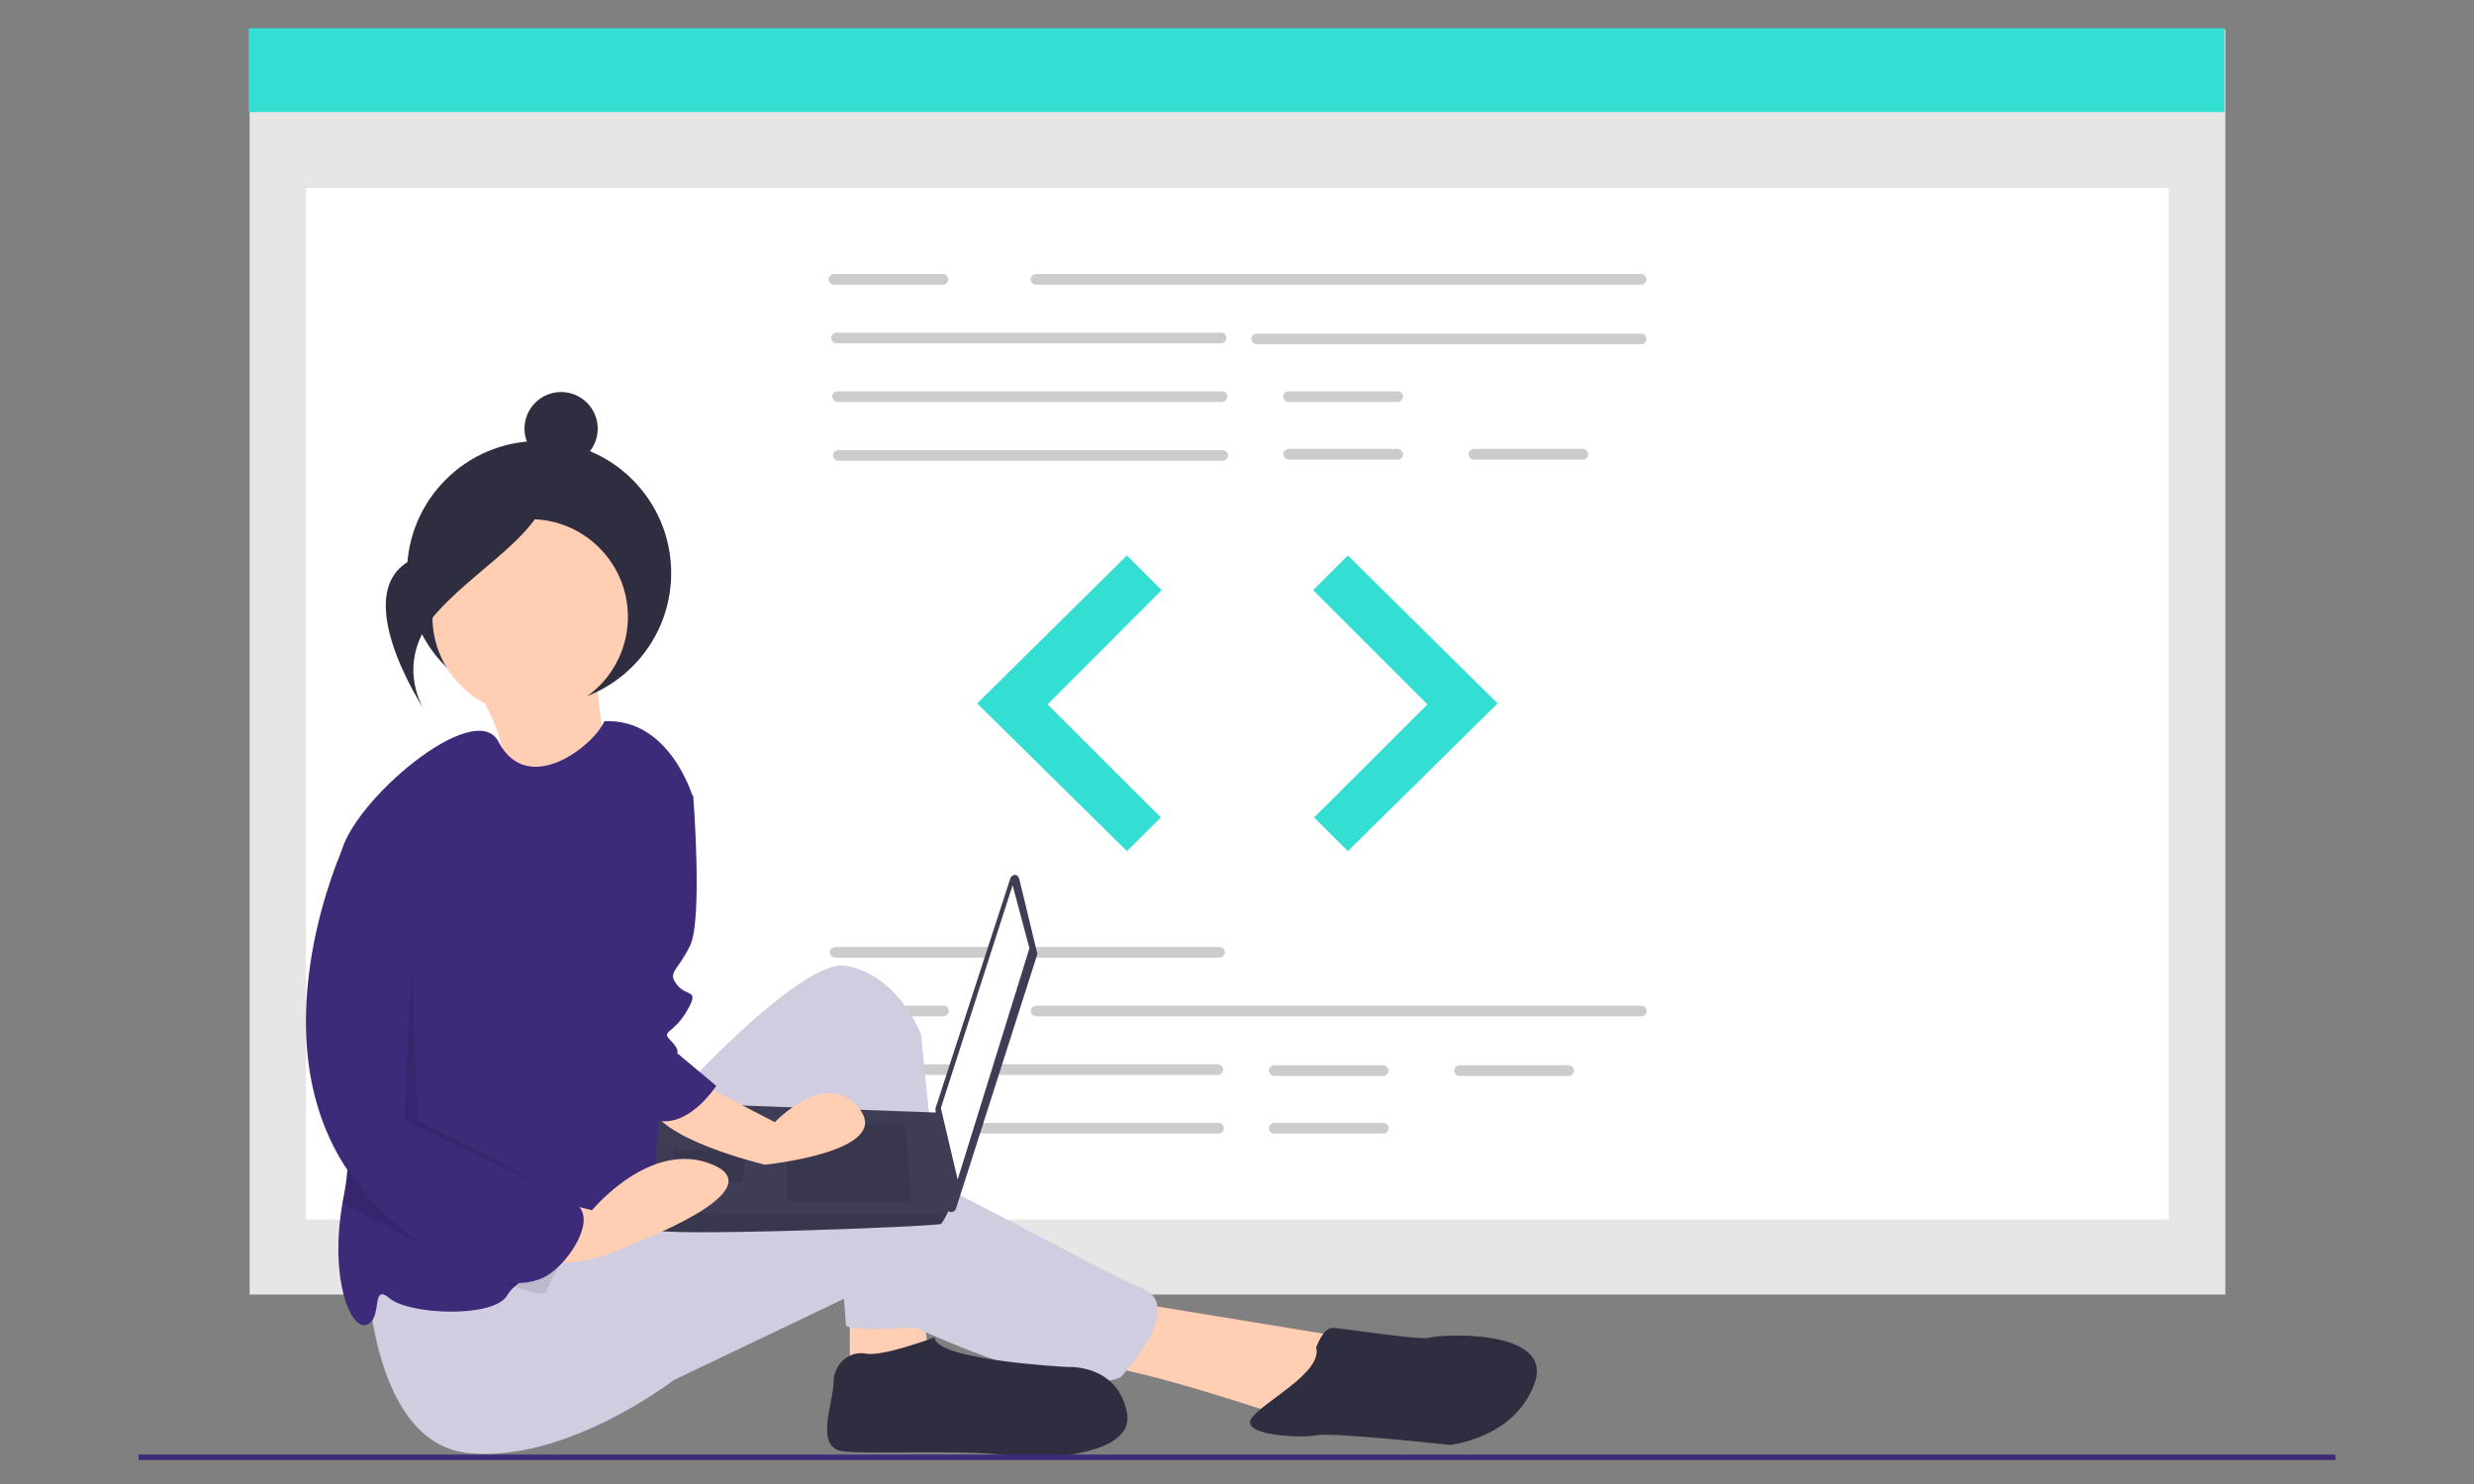 <svg version="1.1" id="e4e5ac1e-f7c3-49db-bea6-73c2d2e1dfe0" xmlns="http://www.w3.org/2000/svg" x="0" y="0" viewBox="0 0 1000 600" xml:space="preserve"><rect x="0" y="0" width="1000" height="600" fill="#808080" stroke="none"/><style>.st0{fill:#e6e6e6}.st1{fill:#fff}.st2{fill:#33ded2}.st4{fill:#ffceb3}.st5{fill:#2f2e41}.st6{fill:#d0cde1}.st7{fill:#3d2a79}.st8{fill:#3f3d56}.st9{opacity:.1;enable-background:new}</style><path class="st0" d="M100.9 11.9h798.6v511.5H100.9z"/><path class="st1" d="M123.7 76h752.9v417.1H123.7z"/><path class="st2" d="M100.5 11.4h798.6v33.9H100.5z"/><path d="M663.6 115.1H418.5c-1.2-.2-2-1.3-1.9-2.4.1-1 .9-1.7 1.9-1.9h245.1c1.2.2 2 1.3 1.9 2.4-.2 1-.9 1.8-1.9 1.9zm-169.9 23.7H337.9c-1.2-.2-2-1.3-1.9-2.4.1-1 .9-1.7 1.9-1.9h155.9c1.2.2 2 1.3 1.9 2.4-.2 1-1 1.8-2 1.9zm169.9.4H507.7c-1.2-.2-2-1.3-1.9-2.4.1-1 .9-1.7 1.9-1.9h155.9c1.2.2 2 1.3 1.9 2.4-.2 1.1-.9 1.8-1.9 1.9zm-169.5 23.3H338.3c-1.2-.2-2-1.3-1.9-2.4.1-1 .9-1.7 1.9-1.9h155.9c1.2.2 2 1.3 1.9 2.4-.2 1-1 1.8-2 1.9zm.4 23.8H338.6c-1.2-.2-2-1.3-1.9-2.4.1-1 .9-1.7 1.9-1.9h155.9c1.2.2 2 1.3 1.9 2.4-.2 1-.9 1.7-1.9 1.9zm70.7-23.8h-44.6c-1.2-.2-2-1.3-1.9-2.4.1-1 .9-1.7 1.9-1.9h44.6c1.2.2 2 1.3 1.9 2.4-.1 1-.9 1.8-1.9 1.9zm0 23.3h-44.6c-1.2-.2-2-1.3-1.9-2.4.1-1 .9-1.7 1.9-1.9h44.6c1.2.2 2 1.3 1.9 2.4-.1 1-.9 1.8-1.9 1.9zm74.9 0h-44.6c-1.2-.2-2-1.3-1.9-2.4.1-1 .9-1.7 1.9-1.9h44.6c1.2.2 2 1.3 1.9 2.4-.1 1-.9 1.8-1.9 1.9zm-258.7-70.7h-44.6c-1.2-.2-2-1.3-1.9-2.4.1-1 .9-1.7 1.9-1.9h44.6c1.2.2 2 1.3 1.9 2.4-.2 1-.9 1.8-1.9 1.9zm111.8 272.1H337.3c-1.2-.2-2-1.3-1.9-2.4.1-1 .9-1.7 1.9-1.9h155.9c1.2.2 2 1.3 1.9 2.4-.2 1-1 1.7-1.9 1.9zm-.8 47.4H336.6c-1.2-.2-2-1.3-1.9-2.4.1-1 .9-1.7 1.9-1.9h155.9c1.2.2 2 1.3 1.9 2.4-.2 1-1 1.8-2 1.9zm.4 23.7H336.9c-1.2-.2-2-1.3-1.9-2.4.1-1 .9-1.7 1.9-1.9h155.9c1.2.2 2 1.3 1.9 2.4-.2 1-.9 1.8-1.9 1.9zm66.6-23.3h-44.6c-1.2-.2-2-1.3-1.9-2.4.1-1 .9-1.7 1.9-1.9h44.6c1.2.2 2 1.3 1.9 2.4-.2 1-1 1.8-1.9 1.9zm0 23.3h-44.6c-1.2-.2-2-1.3-1.9-2.4.1-1 .9-1.7 1.9-1.9h44.6c1.2.2 2 1.3 1.9 2.4-.2 1-1 1.8-1.9 1.9zm74.9-23.3h-44.6c-1.2-.2-2-1.3-1.9-2.4.1-1 .9-1.7 1.9-1.9h44.6c1.2.2 2 1.3 1.9 2.4-.2 1-.9 1.8-1.9 1.9zm29.5-24.1H418.6c-1.2-.2-2-1.3-1.9-2.4.1-1 .9-1.7 1.9-1.9h245.1c1.2.2 2 1.3 1.9 2.4-.1 1-.8 1.8-1.8 1.9zm-282.2 0H337c-1.2-.2-2-1.3-1.9-2.4.1-1 .9-1.7 1.9-1.9h44.6c1.2.2 2 1.3 1.9 2.4-.2 1-.9 1.8-1.9 1.9z" fill="#ccc"/><path class="st0" d="M455.5 224.6L395 284.4l60.5 59.7 13.7-13.6-45.8-45.7 46.1-46.2zm89.3 0l60.5 59.8-60.5 59.7-13.6-13.6 45.8-45.7-46.2-46.2z"/><path class="st2" d="M455.5 224.6L395 284.4l60.5 59.7 13.7-13.6-45.8-45.7 46.1-46.2zm89.3 0l60.5 59.8-60.5 59.7-13.6-13.6 45.8-45.7-46.2-46.2z"/><path class="st4" d="M190.8 275.2s17 26.9 10.9 34.3 45.5 7.6 45.5 7.6-7.7-39.2-5.5-48.4l-50.9 6.5z"/><circle class="st5" cx="217.9" cy="231.7" r="53.4"/><path class="st4" d="M343.5 521v31.6l31.6-6.6-2.6-22.4zm112 5.2l88.4 14.5-22.4 32.9s-61.9-21.1-77.8-21.1c-15.9 0 11.8-26.3 11.8-26.3z"/><path class="st6" d="M255.1 463s65.8-76.4 87-72.5 30.2 27.7 30.2 27.7l11.8 117.4s-42.2 3.9-42.2 0-7.9-88.4-7.9-88.4-61.9 137-95 46.2l16.1-30.4z"/><path class="st6" d="M148.5 514.4s1.3 69 40.8 73.1 83-29.5 83-29.5l71.2-34s84.4 44.6 109.5 32.8c0 0 26.3-27.7 9.3-35.6-17-7.9-1.3 0-1.3 0l-101.4-52.8s-19.8-5.2-54 9.3-80.3 21.1-80.3 21.1l-76.8 15.6z"/><circle class="st4" cx="214.3" cy="249.4" r="39.5"/><path class="st7" d="M271 360.1l-2.7 55.3s1.3 72.5-10.6 77.8c-6 2.7-18.1 8-29.1 13.9-8.3 4.4-16.2 9-20.6 13.1-1.1.9-2.2 2.2-3 3.5-5.2 9.3-39.5 7.9-47.4 1.3s-2.7 7.9-9.3 10.6c-6.5 2.5-15.3-18.3-9.8-49.6.2-1.1.3-2 .6-3.2 6-30.2-3.5-102.7-2-130.7.2-2.2.3-4.3.6-6.5 3.9-21.1 54.3-64 63.8-45.7 11.7 22.5 38.3 1.9 42.8-8.3 26.3-1.3 35.6 30.2 35.6 30.2l-8.9 38.3z"/><path class="st5" d="M377.8 540.7s-21.1 7.9-27.7 6.6c-6.6-1.3-13.2 3.9-13.2 11.8s-7.9 26.3 3.9 27.7c11.8 1.4 60.6-1.3 71.2 2.7 0 0 47.4 1.3 43.5-18.4-3.9-19.7-23.8-18.4-23.8-18.4s-53.9-2.7-53.9-12zm154.2 4.1s2.7-7.9 6.6-7.9 35.6 5.2 39.5 3.9 50.1-3.9 42.2 18.4c-7.9 22.4-34.3 25-34.3 25s-47.4-5.2-54-3.9c-6.6 1.3-30.2 0-26.3-6.6 4-6.6 29-18.5 26.3-28.9z"/><path class="st8" d="M412 355.4l7.2 29.8c.2.3 0 .6 0 .9l-32.8 102.6c-.3.9-1.4 1.6-2.4 1.3-.6-.2-1.3-.8-1.3-1.6l-4.6-40c0-.3 0-.5.2-.8l30.1-92.5c.3-.9 1.4-1.6 2.4-1.3.6.3 1 1 1.2 1.6z"/><path class="st1" d="M409.3 357.9l6.8 25.5-29 93.5-6.8-28.9z"/><path class="st8" d="M263.6 497c1.1 3.3 115.8-1.1 116.9-2.2.9-1.4 1.7-2.8 2.5-4.4 1.1-2.2 2-4.4 2-4.4l-4.4-36.1-113.6-4.1s-2.8 30.6-3.5 44.6c-.2 2.1-.2 4.4.1 6.6z"/><path class="st9" d="M366 454.7l2.2 31.1h-50.1v-31.1zm-64.6 10l.3-.1-1.4 13.4h-27.9v-13.3zM263.6 497c1.1 3.3 115.8-1.1 116.9-2.2.9-1.4 1.7-2.8 2.5-4.4H263.6c-.3 2.1-.3 4.4 0 6.6z"/><circle class="st5" cx="226.8" cy="173.3" r="14.8"/><path class="st5" d="M222.3 189.5s-15.1 25.2-50.6 34.8c-35.3 9.5-.3 62.5-.3 62.5s-12.8-19.4 5.7-39.7 48.1-34.4 45.2-57.6z"/><path class="st9" d="M228.6 507.1c-3.3 6.1-7.1 12.6-7.7 15.1-.5 1.7-5.2.8-12.9-2-15.3-5.8-41.6-18.9-66.3-32.1-1.1-.6-2.2-1.3-3.2-2 .2-1.1.3-2 .6-3.2 6-30.2-3.5-102.7-2-130.7l11.2-3.8 22.4 21.1v89.6s58 31.7 61.9 34.3c2.2 1.3-.6 7.4-4 13.7z"/><path class="st4" d="M277.6 435.3l35.6 18.4s21.1-22.4 34.3-5.2c13.2 17.2-38.3 22.4-38.3 22.4s-44.9-10.6-46.2-25 14.6-10.6 14.6-10.6zm-59.4 48.8l21.1 5.2s23.8-29 48.8-18.4c25 10.6-31.7 31.7-31.7 31.7s-30.2 15.8-42.2 2.7c-11.9-13.2 4-21.2 4-21.2z"/><path class="st7" d="M264.4 310c1.3 1.3 15.8 11.8 15.8 11.8s3.9 50.1-1.3 60.6c-5.2 10.6-9.3 10.6-5.2 15.8s9.3 1.3 3.9 10.6c-5.4 9.3-10.6 7.9-6.6 11.8 3.9 3.9 2.7 5.2 2.7 5.2l15.8 13.2s-9.8 15.4-22.1 14.3c-12.3-1.1-22.8-60.5-22.8-60.5l19.8-82.8zm-115.9 31.7l-10.2 1.8c-4 9.3-33.1 80.7 3.9 132.1 19 26.3 58.7 52 78.8 40.2 9.4-5.6 20.4-23.2 11.8-29-3.9-2.7-61.9-34.3-61.9-34.3v-89.6l-22.4-21.2z"/><path class="st9" d="M166.3 389.7l-2.7 63.4 69.8 32.9-64.6-32.9z"/><path class="st7" d="M56 588.1h888v2.2H56z"/></svg>